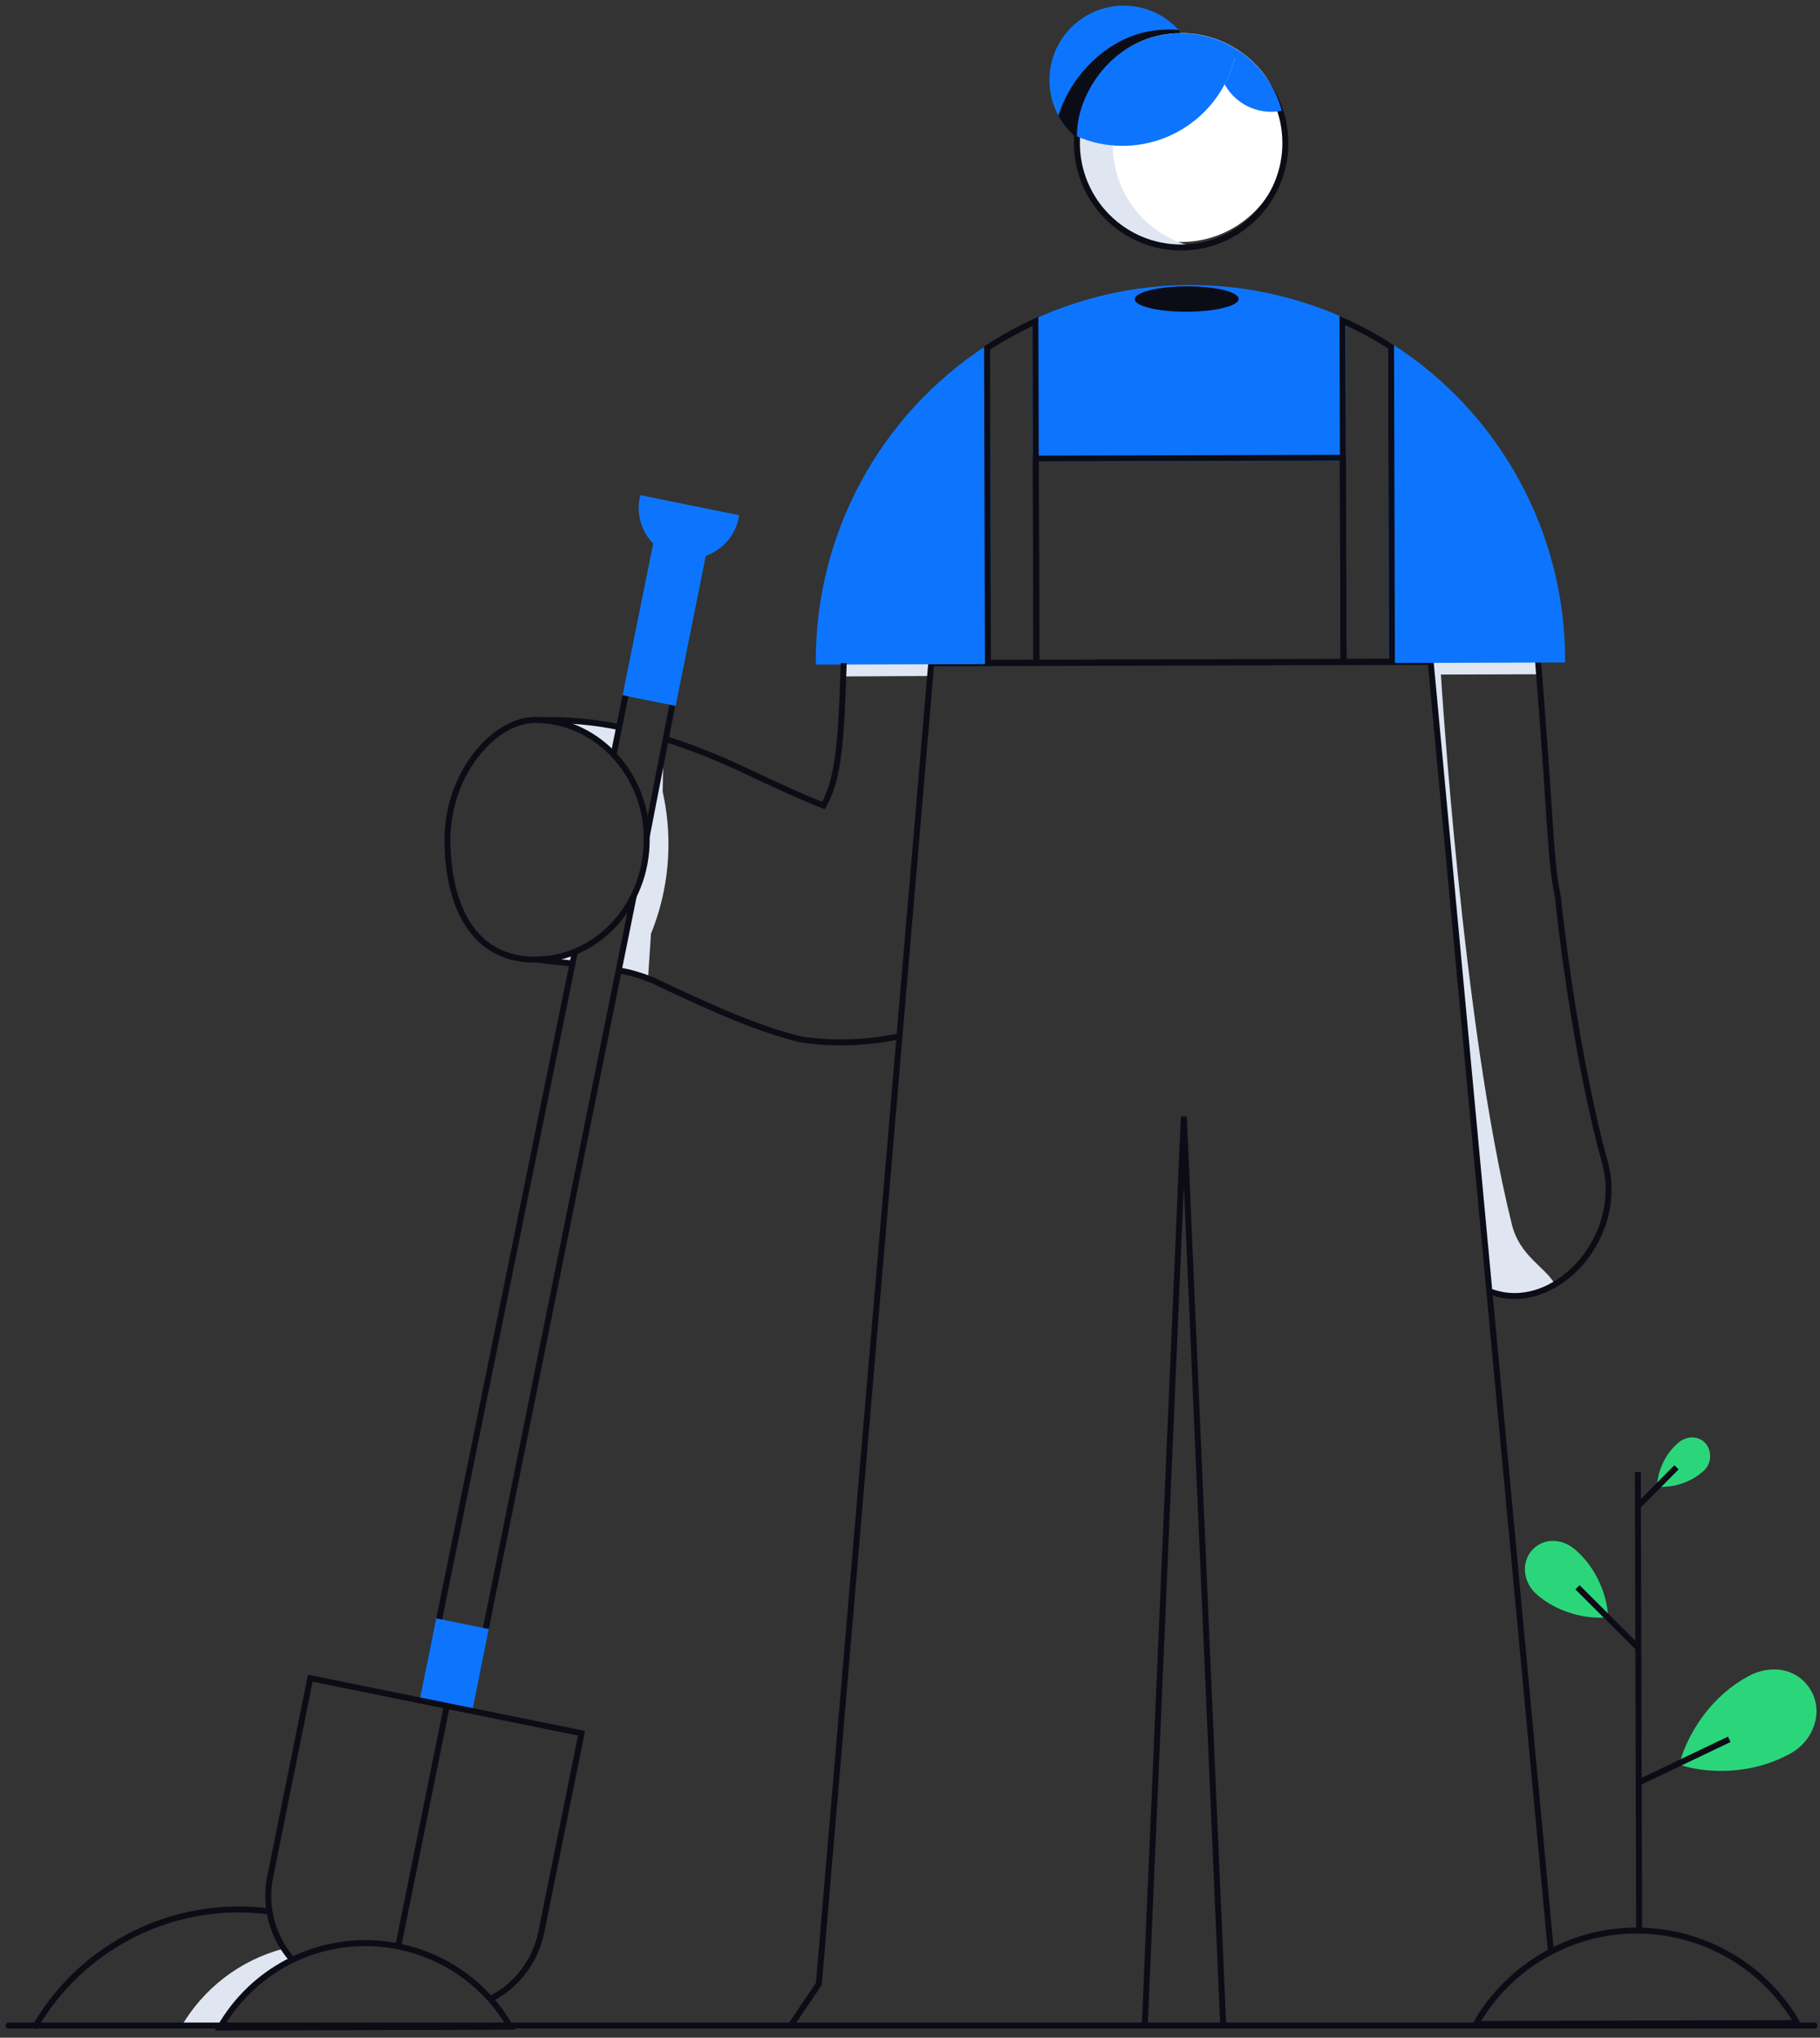 <?xml version="1.0" encoding="UTF-8"?>
<svg width="252px" height="282px" viewBox="0 0 252 282" version="1.1" xmlns="http://www.w3.org/2000/svg" xmlns:xlink="http://www.w3.org/1999/xlink">
    <rect x="0" y="0" width="252" height="282" fill="#333333" stroke="none"/>
    <!-- Generator: sketchtool 58 (101010) - https://sketch.com -->
    <title>B476A022-AD5C-48A5-A490-4A972BED88B7</title>
    <desc>Created with sketchtool.</desc>
    <defs>
        <polygon id="path-1" points="0.78 0.391 1.17 0.391 1.17 0.782 0.78 0.782"></polygon>
    </defs>
    <g id="🎊-Create-an-Account" stroke="none" stroke-width="1" fill="none" fill-rule="evenodd">
        <g id="4.0---Perfect!-You're-all-set" transform="translate(-557, -270)">
            <g id="all-set-illustration" transform="translate(557, 270)">
                <g id="Group-106" transform="translate(0, 0.374)">
                    <path d="M84.957,104.094 L84.957,104.094 L85.879,100.273 C85.879,100.273 84.103,99.213 77.947,99.272 C78.082,99.272 77.415,99.306 77.481,99.694 C80.053,100.462 83.118,102.141 84.957,104.094" id="Fill-1" fill="#DFE6F2"></path>
                    <path d="M83.166,129.274 L83.133,129.297 L83.166,129.274 Z" id="Fill-3" fill="#DFE6F2"></path>
                    <path d="M79.295,132.873 L79.599,131.373 C78.585,131.791 77.526,132.093 76.444,132.273 C76.472,132.512 76.519,132.648 76.584,132.657 C77.459,132.682 78.329,132.78 79.188,132.949" id="Fill-5" fill="#DFE6F2"></path>
                    <path d="M79.608,131.345 C80.87,130.826 82.056,130.136 83.134,129.297 L79.608,131.345 Z" id="Fill-7" fill="#0D75FD"></path>
                    <path d="M87.207,124.622 L83.166,129.274 C84.796,127.994 86.167,126.416 87.207,124.622" id="Fill-9" fill="#0D75FD"></path>
                    <path d="M91.867,109.72 L91.749,109.14 L91.867,103.481 L89.716,114.544 L89.434,113.933 C89.503,114.553 89.539,115.176 89.542,115.802 C89.56,118.893 88.754,121.933 87.207,124.608 L87.672,124.101 C87.672,124.101 85.647,134.098 85.652,134.098 C87.929,134.559 89.73,134.933 89.73,134.933 L90.134,128.857 C92.594,122.792 93.198,116.13 91.867,109.72" id="Fill-11" fill="#DFE6F2"></path>
                    <path d="M84.957,104.089 L86.77,95.102" id="Stroke-13" stroke="#0C0C16" stroke-width="0.827"></path>
                    <polyline id="Stroke-15" stroke="#0C0C16" stroke-width="0.827" points="87.745 123.63 66.121 230.683 59.653 229.374 79.599 131.349"></polyline>
                    <path d="M93.335,95.949 L89.541,115.428" id="Stroke-17" stroke="#0C0C16" stroke-width="0.827"></path>
                    <polygon id="Fill-19" fill="#0D75FD" points="60.72 224.08 67.193 225.394 65.027 236.12 58.553 234.808"></polygon>
                    <polygon id="Stroke-21" stroke="#0D75FD" stroke-width="0.827" points="60.72 224.08 67.193 225.394 65.027 236.12 58.553 234.808"></polygon>
                    <path d="M39.296,269.289 C33.262,270.871 28.114,274.813 25.007,280.232 L30.46,280.216 C32.787,276.156 36.278,272.89 40.481,270.842 C40.048,270.354 39.652,269.835 39.296,269.289" id="Fill-23" fill="#DFE6F2"></path>
                    <path d="M155.563,0.407 C161.243,0.391 165.86,4.992 165.877,10.683 C165.892,16.374 161.3,21.001 155.62,21.016 C149.94,21.033 145.323,16.432 145.306,10.741 C145.29,5.05 149.882,0.424 155.563,0.407" id="Fill-25" fill="#0D75FD"></path>
                    <path d="M163.498,4.199 C171.469,4.176 177.948,10.631 177.971,18.617 C177.993,26.602 171.55,33.094 163.579,33.116 C155.609,33.138 149.13,26.684 149.107,18.698 C149.084,10.712 155.528,4.221 163.498,4.199" id="Fill-27" fill="#FFFFFF"></path>
                    <path d="M37.379,264.168 C24.244,262.399 11.348,268.772 4.754,280.288" id="Stroke-29" stroke="#0C0C16" stroke-width="0.827"></path>
                    <polygon id="Fill-31" fill="#DFE6F2" points="128.786 93.175 116.719 93.238 116.822 91.4 128.94 91.381"></polygon>
                    <path d="M209.331,169.053 C202.51,141.678 199.509,92.983 199.509,92.977 L213.111,92.939 L212.966,91.145 L198.1,91.187 L198.1,91.225 L198.264,92.981 L206.241,178.315 C209.318,179.534 212.54,179.031 215.32,177.397 C213.956,174.91 210.425,173.517 209.331,169.053" id="Fill-33" fill="#DFE6F2"></path>
                    <path d="M212.947,90.907 C214.826,114.16 214.619,118.689 215.692,123.611 C216.201,128.638 218.34,146.405 222.223,160.512 C225.111,171.032 215.034,181.799 206.213,178.315" id="Stroke-35" stroke="#0C0C16" stroke-width="0.827"></path>
                    <path d="M165.587,5.52 C157.781,7.136 152.761,14.786 154.374,22.605 C155.523,28.171 159.818,32.547 165.354,33.789 C157.445,34.786 150.227,29.173 149.231,21.251 C148.235,13.328 153.837,6.095 161.746,5.098 C163.4,4.889 165.078,4.969 166.706,5.335 C166.333,5.367 165.96,5.429 165.587,5.52" id="Fill-37" fill="#DFE6F2"></path>
                    <path d="M163.5,4.961 C171.47,4.938 177.95,11.393 177.973,19.378 C177.995,27.364 171.552,33.856 163.581,33.878 C155.611,33.9 149.131,27.445 149.109,19.46 C149.086,11.474 155.53,4.982 163.5,4.961 Z" id="Stroke-39" stroke="#0C0C16" stroke-width="0.827"></path>
                    <polyline id="Stroke-41" stroke="#0C0C16" stroke-width="0.827" points="158.509 279.871 163.918 154.138 169.362 279.84"></polyline>
                    <polyline id="Stroke-43" stroke="#0C0C16" stroke-width="0.827" points="214.743 269.713 198.091 91.224 162.855 91.323 128.94 91.418 113.378 274.175 109.443 280.009"></polyline>
                    <path d="M136.655,47.898 C122.076,57.444 113.312,73.737 113.369,91.186 L136.776,91.121 L136.655,47.898 Z" id="Fill-45" fill="#0D75FD"></path>
                    <path d="M136.655,47.898 C122.076,57.444 113.312,73.737 113.369,91.186 L136.776,91.121 L136.655,47.898 Z" id="Stroke-47" stroke="#0D75FD" stroke-width="0.827"></path>
                    <path d="M143.361,44.179 L143.414,63.123 L185.936,63.004 L185.943,44.003 C172.386,37.915 156.868,37.979 143.361,44.179" id="Fill-49" fill="#0D75FD"></path>
                    <path d="M143.361,44.179 L143.414,63.123 L185.936,63.004 L185.943,44.003 C172.386,37.915 156.868,37.979 143.361,44.179 Z" id="Stroke-51" stroke="#0D75FD" stroke-width="0.827"></path>
                    <path d="M216.3,90.898 C216.262,73.378 207.34,57.078 192.615,47.629 L192.707,90.963 L216.3,90.898 Z" id="Fill-53" fill="#0D75FD"></path>
                    <path d="M216.3,90.898 C216.262,73.378 207.34,57.078 192.615,47.629 L192.707,90.963 L216.3,90.898 Z" id="Stroke-55" stroke="#0D75FD" stroke-width="0.827"></path>
                    <path d="M212.055,214.244 C213.622,212.427 216.207,212.429 218.147,214.115 C222.425,217.842 222.738,223.192 222.614,223.379 C222.488,223.566 217.106,224.002 212.809,220.304 C210.869,218.626 210.628,215.903 212.055,214.244" id="Fill-57" fill="#2BD67B"></path>
                    <path d="M250.834,233.726 C249.114,230.585 245.338,229.788 241.99,231.643 C234.598,235.734 232.479,243.46 232.605,243.768 C232.733,244.076 240.445,246.386 247.855,242.323 C251.194,240.486 252.405,236.6 250.834,233.726" id="Fill-59" fill="#2BD67B"></path>
                    <g id="Group-64" transform="translate(226.254, 203.227)">
                        <path d="M0.702,63.568 C0.701,62.942 0.524,0.111 0.524,0.111" id="Fill-61" fill="#FFFFFF"></path>
                        <path d="M0.702,63.568 C0.701,62.942 0.524,0.111 0.524,0.111" id="Stroke-63" stroke="#0C0C16" stroke-width="0.827"></path>
                    </g>
                    <path d="M226.899,246.317 L239.43,240.333" id="Stroke-65" stroke="#0C0C16" stroke-width="0.827"></path>
                    <path d="M226.847,227.689 L218.422,219.292" id="Stroke-67" stroke="#0C0C16" stroke-width="0.827"></path>
                    <path d="M236.2,199.424 C235.188,198.263 233.528,198.276 232.29,199.36 C229.559,201.76 229.378,205.205 229.457,205.321 C229.537,205.438 232.994,205.703 235.735,203.313 C236.931,202.366 237.14,200.627 236.2,199.424" id="Fill-69" fill="#2BD67B"></path>
                    <path d="M226.755,208.105 L232.132,202.687" id="Stroke-71" stroke="#0C0C16" stroke-width="0.827"></path>
                    <path d="M124.639,142.999 C118.579,144.418 112.048,143.815 110.068,143.278 C103.603,141.535 96.9,138.371 90.422,135.315 C88.913,134.671 87.334,134.204 85.716,133.926 M79.239,132.967 C77.215,132.748 75.507,132.594 74.574,132.448 M74.78,99.295 C78.436,99.193 82.092,99.508 85.678,100.236 M92.111,101.881 C95.897,103.09 99.596,104.557 103.182,106.272 C106.213,107.703 110.539,109.742 113.999,111.097 C116.195,107.479 116.486,101.548 116.822,91.4" id="Stroke-73" stroke="#0C0C16" stroke-width="0.827"></path>
                    <path d="M40.481,270.842 C37.717,267.708 36.58,263.457 37.411,259.359 L42.96,231.874 L80.521,239.489 L74.95,267.007 C74.143,271.029 71.53,274.453 67.868,276.289" id="Stroke-75" stroke="#0C0C16" stroke-width="0.827"></path>
                    <path d="M101.862,71.25 L88.976,68.636 C88.529,70.856 89.255,73.15 90.896,74.706 L86.691,95.514 L93.225,96.836 L97.365,76.23 C99.661,75.519 101.386,73.61 101.862,71.25" id="Fill-77" fill="#0D75FD"></path>
                    <path d="M101.862,71.25 L88.976,68.636 C88.529,70.856 89.255,73.15 90.896,74.706 L86.691,95.514 L93.225,96.836 L97.365,76.23 C99.661,75.519 101.386,73.61 101.862,71.25 Z" id="Stroke-79" stroke="#0D75FD" stroke-width="0.827"></path>
                    <path d="M61.858,235.723 L55.14,268.974" id="Stroke-81" stroke="#0C0C16" stroke-width="0.827"></path>
                    <path d="M164.31,39.254 C168.282,39.243 171.505,40.021 171.507,40.992 C171.51,41.962 168.292,42.758 164.319,42.769 C160.347,42.78 157.125,42.003 157.122,41.032 C157.12,40.062 160.337,39.266 164.31,39.254" id="Fill-83" fill="#0C0C16"></path>
                    <path d="M248.845,279.604 C241.713,267.311 225.985,263.139 213.715,270.284 C209.818,272.554 206.585,275.811 204.342,279.728 L248.845,279.604 Z" id="Stroke-85" stroke="#0C0C16" stroke-width="0.827"></path>
                    <path d="M171.215,6.438 C164.466,2.19 155.557,4.228 151.317,10.989 C149.906,13.24 149.14,15.838 149.107,18.497 C151.113,19.37 153.279,19.817 155.467,19.811 C163.266,19.79 169.917,14.143 171.215,6.438" id="Fill-87" fill="#0D75FD"></path>
                    <g id="Group-91" transform="translate(0, 279.828)">
                        <mask id="mask-2" fill="white">
                            <use xlink:href="#path-1"></use>
                        </mask>
                        <g id="Clip-90"></g>
                        <path d="" id="Fill-89" fill="#0C0C16" mask="url(#mask-2)"></path>
                    </g>
                    <path d="M160.607,4.501 C161.57,4.299 162.551,4.198 163.535,4.199 C163.413,4.054 163.301,3.909 163.176,3.769 C161.69,3.64 160.194,3.729 158.736,4.034 C152.987,5.229 148.178,10.27 146.547,15.663 C147.154,16.765 147.956,17.748 148.915,18.563 C149.451,11.641 154.207,5.828 160.607,4.501" id="Fill-92" fill="#0C0C16"></path>
                    <path d="M176.025,15.094 C176.511,15.091 176.995,15.039 177.471,14.941 C176.532,11.417 174.297,8.379 171.214,6.439 C170.928,8.133 170.369,9.769 169.558,11.285 C170.856,13.644 173.336,15.105 176.025,15.094" id="Fill-94" fill="#0D75FD"></path>
                    <path d="M89.516,114.867 C89.517,115.185 89.541,115.498 89.542,115.802 C89.568,124.961 82.657,132.406 74.108,132.43 C65.557,132.454 61.982,125.038 61.956,115.879 C61.931,106.72 68.398,99.281 74.037,99.264 C82.289,99.242 89.054,106.139 89.54,114.853" id="Stroke-96" stroke="#0C0C16" stroke-width="0.827"></path>
                    <path d="M143.493,91.335 L143.362,44.104 C141.042,45.165 138.805,46.398 136.668,47.791 L136.791,91.354 L143.493,91.335 Z" id="Stroke-98" stroke="#0C0C16" stroke-width="0.827"></path>
                    <path d="M186.019,91.216 L185.887,43.984 C188.213,45.033 190.458,46.254 192.605,47.634 L192.726,91.197 L186.019,91.216 Z" id="Stroke-100" stroke="#0C0C16" stroke-width="0.827"></path>
                    <polygon id="Stroke-102" stroke="#0C0C16" stroke-width="0.827" points="143.419 63.095 185.935 62.976 186.015 91.216 143.498 91.335"></polygon>
                    <path d="M70.663,280.104 C64.223,268.999 50.017,265.228 38.933,271.679 C35.409,273.73 32.487,276.675 30.46,280.217 L70.663,280.104 Z" id="Stroke-104" stroke="#0C0C16" stroke-width="0.827"></path>
                </g>
                <path d="M1.17,280.317 L251.246,280.317" id="Stroke-107" stroke="#0C0C16" stroke-width="0.827" stroke-linecap="round" stroke-linejoin="round"></path>
            </g>
        </g>
    </g>
</svg>
